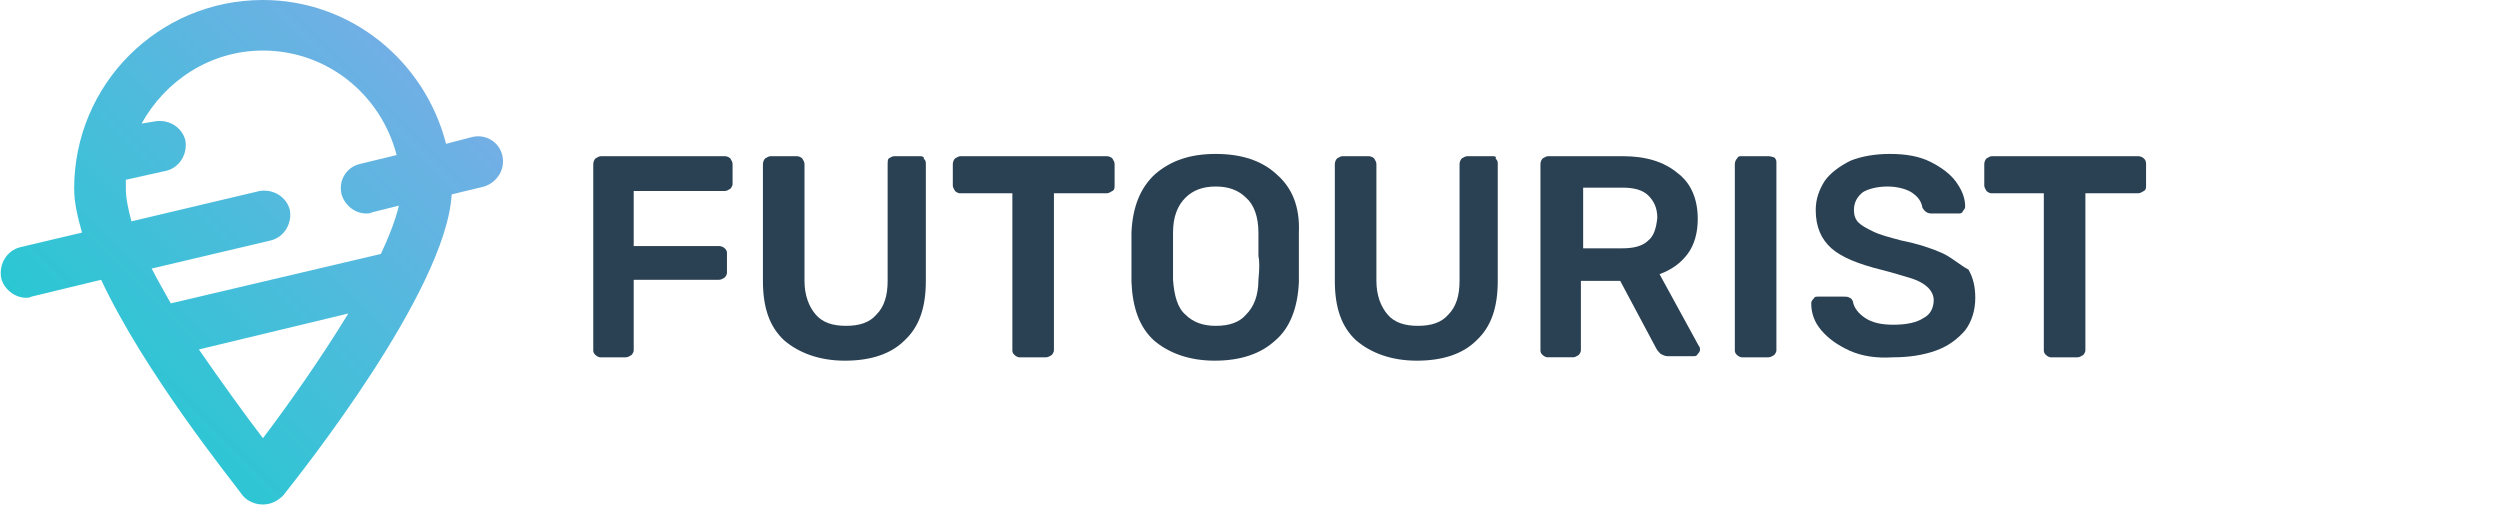 <?xml version="1.0" encoding="utf-8"?>
<!-- Generator: Adobe Illustrator 23.0.1, SVG Export Plug-In . SVG Version: 6.00 Build 0)  -->
<svg version="1.1" id="Layer_1" xmlns="http://www.w3.org/2000/svg" xmlns:xlink="http://www.w3.org/1999/xlink" x="0px" y="0px"
	 viewBox="0 0 222.5 46" style="enable-background:new 0 0 222.5 46;" xml:space="preserve">
<style type="text/css">
	.st0{fill:url(#SVGID_1_);}
	.st1{fill:#2A4153;}
</style>
<g>
	
		<linearGradient id="SVGID_1_" gradientUnits="userSpaceOnUse" x1="8.915" y1="777.947" x2="36.523" y2="750.339" gradientTransform="matrix(1 0 0 1 0 -744)">
		<stop  offset="0" style="stop-color:#2AC7D3"/>
		<stop  offset="1" style="stop-color:#71AFE5"/>
	</linearGradient>
	<path class="st0" d="M44.7,13.8c-0.3-1.2-1.5-1.9-2.7-1.6l-2.3,0.6C37.8,5.4,31.2,0,23.4,0C14.1,0,6.6,7.5,6.6,16.8
		c0,1.2,0.3,2.5,0.7,3.9L1.8,22c-1.2,0.3-1.9,1.5-1.7,2.7c0.2,1,1.2,1.8,2.2,1.8c0.2,0,0.3,0,0.5-0.1L9,24.9
		c3.9,8.3,11.5,17.7,12.6,19.2c0.4,0.5,1.1,0.8,1.8,0.8s1.3-0.3,1.8-0.8c1.5-1.9,14.5-18.2,15-26.8l2.9-0.7
		C44.3,16.2,45,15,44.7,13.8 M23.4,39c-1.6-2.1-3.7-5-5.7-7.9L31,27.9C28.5,32,25.6,36.1,23.4,39 M33.9,22.6L15.2,27
		c-0.6-1.1-1.2-2.1-1.7-3.1l10.6-2.5c1.2-0.3,1.9-1.5,1.7-2.7c-0.3-1.2-1.5-1.9-2.7-1.7l-11.4,2.7c-0.3-1.1-0.5-2.1-0.5-2.9
		c0-0.3,0-0.5,0-0.8l3.6-0.8c1.2-0.3,1.9-1.5,1.7-2.7c-0.3-1.2-1.5-1.9-2.7-1.7L12.6,11c2.1-3.8,6.1-6.5,10.8-6.5
		c5.7,0,10.5,3.9,11.9,9.3L32,14.6c-1.2,0.3-1.9,1.5-1.6,2.7c0.3,1,1.2,1.7,2.2,1.7c0.2,0,0.3,0,0.5-0.1l2.4-0.6
		C35.2,19.6,34.6,21.1,33.9,22.6"/>
	<g>
		<path class="st1" d="M64.5,13.9h-11c-0.2,0-0.3,0.1-0.5,0.2c-0.1,0.1-0.2,0.3-0.2,0.5v16.6c0,0.2,0.1,0.3,0.2,0.4
			c0.1,0.1,0.3,0.2,0.4,0.2h2.3c0.2,0,0.3-0.1,0.5-0.2c0.1-0.1,0.2-0.3,0.2-0.4v-6.3H64c0.2,0,0.3-0.1,0.5-0.2
			c0.1-0.1,0.2-0.3,0.2-0.4v-1.8c0-0.2-0.1-0.3-0.2-0.4s-0.3-0.2-0.5-0.2h-7.6V17h8.1c0.2,0,0.3-0.1,0.5-0.2
			c0.1-0.1,0.2-0.3,0.2-0.4v-1.8c0-0.2-0.1-0.3-0.2-0.5C64.9,14,64.7,13.9,64.5,13.9z"/>
		<path class="st1" d="M81.9,13.9h-2.3c-0.2,0-0.3,0.1-0.5,0.2C79,14.2,79,14.4,79,14.6V25c0,1.3-0.3,2.3-1,3c-0.6,0.7-1.5,1-2.7,1
			s-2.1-0.3-2.7-1s-1-1.7-1-3V14.6c0-0.2-0.1-0.3-0.2-0.5c-0.1-0.1-0.3-0.2-0.5-0.2h-2.3c-0.2,0-0.3,0.1-0.5,0.2
			c-0.1,0.1-0.2,0.3-0.2,0.5V25c0,2.4,0.6,4.1,1.9,5.3c1.3,1.1,3.1,1.8,5.4,1.8s4.1-0.6,5.3-1.8c1.3-1.2,1.9-2.9,1.9-5.3V14.6
			c0-0.2,0-0.3-0.2-0.5C82.3,14,82.1,13.9,81.9,13.9z"/>
		<path class="st1" d="M98.5,13.9h-13c-0.2,0-0.3,0.1-0.5,0.2c-0.1,0.1-0.2,0.3-0.2,0.5v1.9c0,0.2,0.1,0.3,0.2,0.5
			c0.1,0.1,0.3,0.2,0.4,0.2h4.7v14c0,0.2,0.1,0.3,0.2,0.4s0.3,0.2,0.4,0.2h2.4c0.2,0,0.3-0.1,0.5-0.2c0.1-0.1,0.2-0.3,0.2-0.4v-14
			h4.7c0.2,0,0.3-0.1,0.5-0.2s0.2-0.3,0.2-0.5v-1.9c0-0.2-0.1-0.3-0.2-0.5C98.9,14,98.7,13.9,98.5,13.9z"/>
		<path class="st1" d="M113.6,15.5c-1.3-1.2-3.1-1.8-5.4-1.8s-4,0.6-5.4,1.8c-1.3,1.2-2,2.9-2.1,5.2c0,0.5,0,1.2,0,2.2s0,1.7,0,2.2
			c0.1,2.3,0.7,4,2,5.2c1.3,1.1,3.1,1.8,5.4,1.8s4.1-0.6,5.4-1.8c1.3-1.1,2-2.9,2.1-5.2c0-1,0-1.7,0-2.2s0-1.2,0-2.2
			C115.7,18.4,115,16.7,113.6,15.5z M112,24.9c0,1.4-0.4,2.4-1.1,3.1c-0.6,0.7-1.5,1-2.7,1c-1.1,0-2-0.3-2.7-1
			c-0.7-0.6-1-1.7-1.1-3.1c0-0.5,0-1.2,0-2.1s0-1.6,0-2.1c0-1.4,0.4-2.4,1.1-3.1s1.6-1,2.7-1s2,0.3,2.7,1c0.7,0.6,1.1,1.7,1.1,3.1
			c0,1,0,1.7,0,2.1C112.1,23.2,112.1,23.9,112,24.9z"/>
		<path class="st1" d="M132.9,13.9h-2.3c-0.2,0-0.3,0.1-0.5,0.2c-0.1,0.1-0.2,0.3-0.2,0.5V25c0,1.3-0.3,2.3-1,3
			c-0.6,0.7-1.5,1-2.7,1s-2.1-0.3-2.7-1s-1-1.7-1-3V14.6c0-0.2-0.1-0.3-0.2-0.5c-0.1-0.1-0.3-0.2-0.5-0.2h-2.3
			c-0.2,0-0.3,0.1-0.5,0.2c-0.1,0.1-0.2,0.3-0.2,0.5V25c0,2.4,0.6,4.1,1.9,5.3c1.3,1.1,3.1,1.8,5.4,1.8s4.1-0.6,5.3-1.8
			c1.3-1.2,1.9-2.9,1.9-5.3V14.6c0-0.2,0-0.3-0.2-0.5C133.2,14,133.1,13.9,132.9,13.9z"/>
		<path class="st1" d="M147.7,24.4c1.1-0.4,1.9-1,2.5-1.8s0.9-1.9,0.9-3.1c0-1.8-0.6-3.2-1.8-4.1c-1.2-1-2.8-1.5-4.9-1.5h-6.6
			c-0.2,0-0.3,0.1-0.5,0.2c-0.1,0.1-0.2,0.3-0.2,0.5v16.6c0,0.2,0.1,0.3,0.2,0.4c0.1,0.1,0.3,0.2,0.4,0.2h2.3c0.2,0,0.3-0.1,0.5-0.2
			c0.1-0.1,0.2-0.3,0.2-0.4V25h3.5l3.2,6c0.1,0.2,0.3,0.4,0.4,0.5c0.2,0.1,0.4,0.2,0.6,0.2h2.3c0.2,0,0.3,0,0.4-0.2
			c0.1-0.1,0.2-0.2,0.2-0.4c0-0.1,0-0.2-0.1-0.3L147.7,24.4z M146.7,21.4c-0.5,0.5-1.3,0.7-2.3,0.7h-3.5v-5.4h3.5
			c1,0,1.8,0.2,2.3,0.7s0.8,1.1,0.8,2C147.4,20.3,147.2,21,146.7,21.4z"/>
		<path class="st1" d="M157.4,13.9H155c-0.2,0-0.3,0-0.4,0.2c-0.1,0.1-0.2,0.3-0.2,0.5v16.6c0,0.2,0.1,0.3,0.2,0.4
			c0.1,0.1,0.3,0.2,0.4,0.2h2.4c0.2,0,0.3-0.1,0.5-0.2c0.1-0.1,0.2-0.3,0.2-0.4V14.5c0-0.2,0-0.3-0.2-0.5
			C157.8,14,157.6,13.9,157.4,13.9z"/>
		<path class="st1" d="M172.8,22.5c-0.9-0.4-2.1-0.8-3.6-1.1c-1.1-0.3-1.9-0.5-2.5-0.8s-1-0.5-1.3-0.8s-0.4-0.7-0.4-1.1
			c0-0.7,0.3-1.2,0.8-1.6c0.5-0.3,1.3-0.5,2.2-0.5c0.8,0,1.6,0.2,2.1,0.5c0.6,0.4,0.9,0.8,1,1.4c0.2,0.3,0.4,0.5,0.8,0.5h2.4
			c0.2,0,0.3,0,0.4-0.2s0.2-0.2,0.2-0.4c0-0.8-0.3-1.5-0.8-2.2c-0.5-0.7-1.3-1.3-2.3-1.8s-2.2-0.7-3.6-0.7c-1.3,0-2.5,0.2-3.5,0.6
			c-1,0.5-1.8,1.1-2.3,1.8c-0.5,0.8-0.8,1.6-0.8,2.6c0,1.5,0.5,2.6,1.4,3.4s2.4,1.4,4.4,1.9c1.2,0.3,2.1,0.6,2.8,0.8
			c0.6,0.2,1.1,0.5,1.4,0.8c0.3,0.3,0.5,0.7,0.5,1.1c0,0.7-0.3,1.3-0.9,1.6c-0.6,0.4-1.5,0.6-2.7,0.6c-1.1,0-1.9-0.2-2.5-0.6
			s-1-0.9-1.1-1.5c-0.1-0.2-0.2-0.3-0.3-0.3c-0.1-0.1-0.3-0.1-0.5-0.1h-2.3c-0.2,0-0.3,0-0.4,0.2c-0.1,0.1-0.2,0.2-0.2,0.4
			c0,0.9,0.3,1.7,0.9,2.4c0.6,0.7,1.4,1.3,2.5,1.8s2.4,0.7,3.9,0.6c1.4,0,2.7-0.2,3.8-0.6s1.9-1,2.6-1.8c0.6-0.8,0.9-1.8,0.9-2.9
			c0-1-0.2-1.8-0.6-2.5C174.3,23.5,173.7,22.9,172.8,22.5z"/>
		<path class="st1" d="M190.8,14.1c-0.1-0.1-0.3-0.2-0.5-0.2h-13c-0.2,0-0.3,0.1-0.5,0.2c-0.1,0.1-0.2,0.3-0.2,0.5v1.9
			c0,0.2,0.1,0.3,0.2,0.5c0.1,0.1,0.3,0.2,0.4,0.2h4.7v14c0,0.2,0.1,0.3,0.2,0.4c0.1,0.1,0.3,0.2,0.4,0.2h2.4c0.2,0,0.3-0.1,0.5-0.2
			c0.1-0.1,0.2-0.3,0.2-0.4v-14h4.7c0.2,0,0.3-0.1,0.5-0.2s0.2-0.3,0.2-0.5v-1.9C191,14.3,190.9,14.2,190.8,14.1z"/>
	</g>
</g>
</svg>
